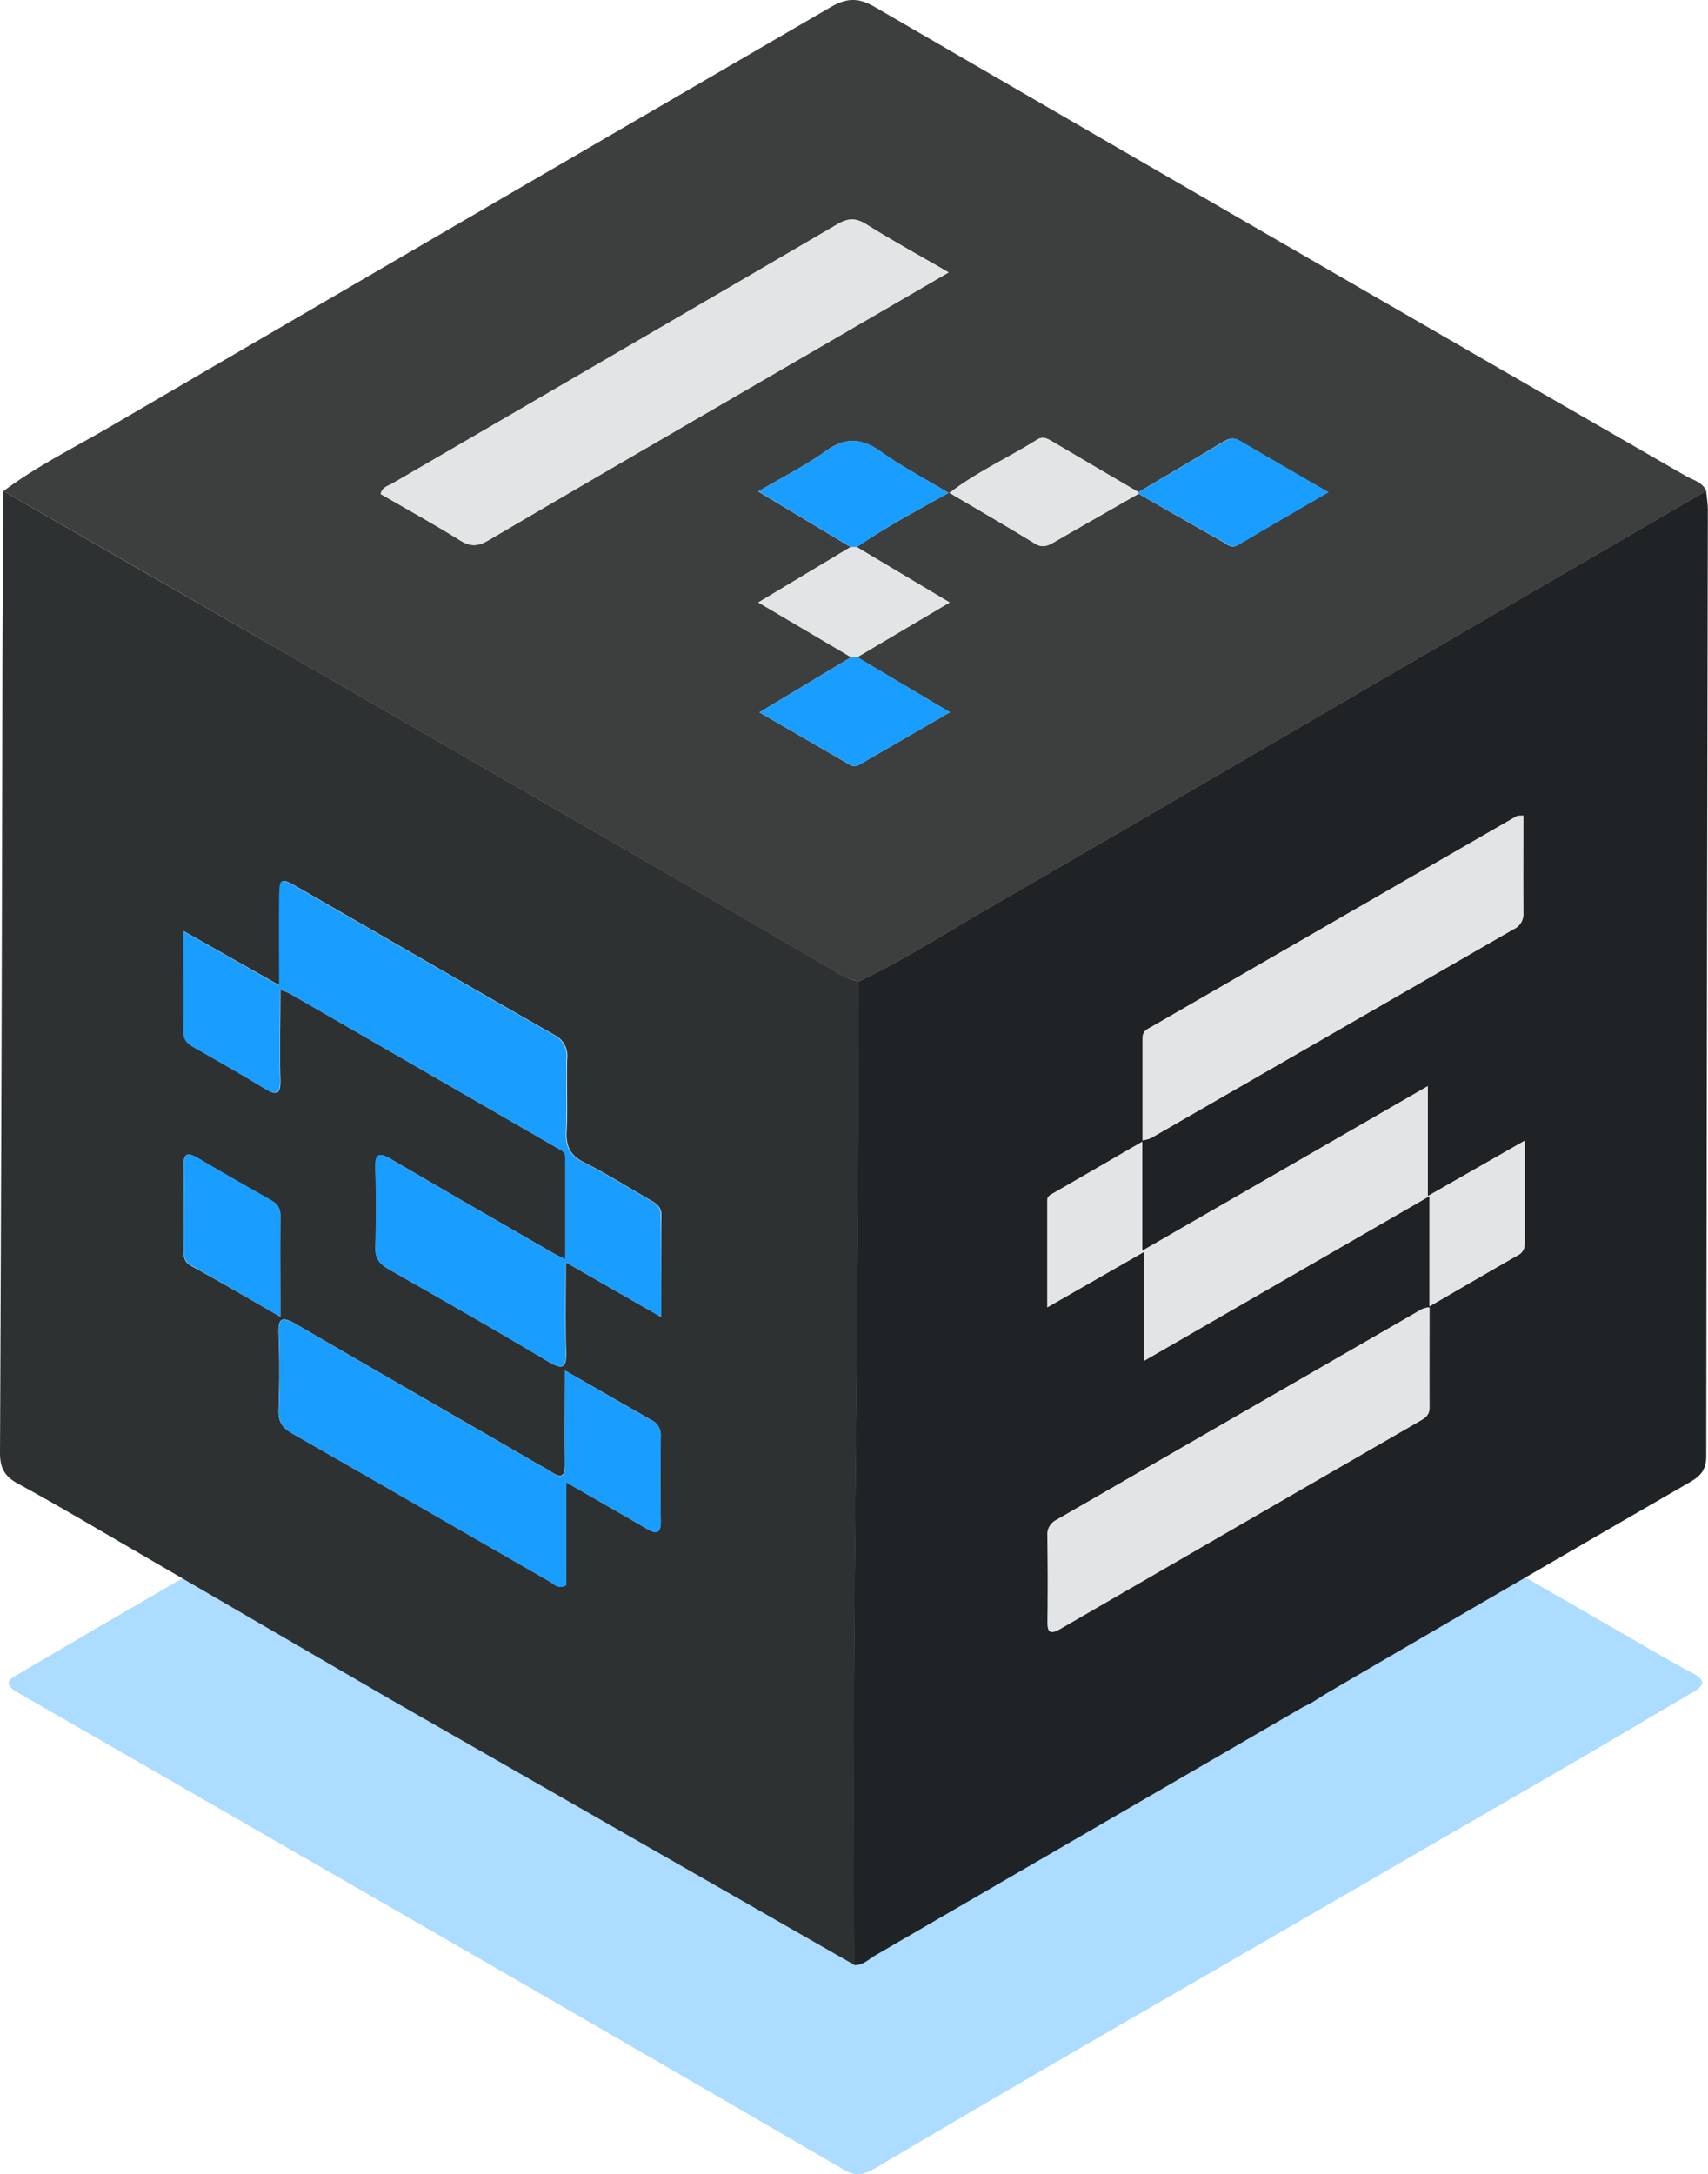 <svg xmlns="http://www.w3.org/2000/svg" viewBox="0 0 425.1 540.94"><defs><style>.cls-1,.cls-6{fill:#199eff;}.cls-1{opacity:0.36;}.cls-2{fill:#3d3e3e;}.cls-3{fill:#2e3132;}.cls-4{fill:#1f2326;}.cls-5{fill:#e3e4e5;}</style></defs><title>k3OS-logo</title><g id="Layer_2" data-name="Layer 2"><g id="Layer_1-2" data-name="Layer 1"><path class="cls-1" d="M212.63,425.92c2.19.1,3.62-1.49,5.29-2.46q52.92-30.66,105.79-61.4c.85-.5,1.77-.91,2.65-1.36,7.35,6.41,16.33,10.18,24.6,15.06,20.34,12,40.86,23.7,61.31,35.51,3,1.75,6.05,3.49,9.15,5.1s2.8,3-.07,4.66c-10.5,6.09-20.9,12.35-31.41,18.44q-57.63,33.39-115.29,66.73-28.71,16.63-57.27,33.51c-2.36,1.38-4.54,1.75-7,.31q-32.56-18.93-65.18-37.79Q107.6,480.51,70,458.86,37.13,439.92,4.25,421c-4.07-2.33-1.33-3.5.64-4.66q16.75-9.89,33.6-19.63Q66.75,380.32,95,364c1.58-.91,2.72-1.9,2.59-3.85l64,36.62Z"/><path class="cls-2" d="M.85,122.21c8.23-6.19,17.46-10.74,26.31-15.9Q116.86,54,206.62,1.85c4.09-2.38,6.95-2.53,11.17-.08q100.8,58.5,201.8,116.66c1.79,1,4.09,1.53,5.09,3.7l-80.19,46.61c-32.33,18.81-64.6,37.71-97,56.4-11.22,6.46-22.11,13.51-33.82,19.11a21.45,21.45,0,0,1-6.32-2.9q-30-17.41-60-34.79-37.78-21.84-75.6-43.62Q36.34,142.54.85,122.21Zm282.5.24c-7.15-4.19-14.3-8.36-21.42-12.59-1.2-.71-2.38-1.36-3.7-.53-7.27,4.57-15.17,8.11-22,13.39-5.68-3.42-11.59-6.51-17-10.34-4.86-3.47-8.88-3.62-13.8-.09-5.12,3.68-10.84,6.53-16.71,10L211.7,136.1l-22.94,13.78,23.08,13.62L189,177.24l21.49,12.43c1,.56,1.94,1.41,3.19.69l22.74-13.15-23.07-13.7,23-13.62-23.13-13.8c7.39-5,15.23-9.24,23-13.54,7.14,4.22,14.34,8.36,21.41,12.71,2,1.22,3.34.43,5-.52,6.89-4,13.83-7.93,20.75-11.89,6.91,4,13.81,7.91,20.73,11.82,1.22.69,2.29,1.94,4,.9,7.21-4.27,14.47-8.46,22.44-13.1-7.89-4.58-15-8.69-22.15-12.87-1.56-.91-2.79-.38-4.14.43C297.33,114.2,290.33,118.32,283.35,122.45ZM236.1,67.78c-7.33-4.24-14-7.92-20.52-12-2.61-1.62-4.52-1.54-7.17,0Q153.09,88.17,97.64,120.3c-1.07.62-2.54.89-2.89,2.62,6.59,3.81,13.29,7.49,19.77,11.53,2.65,1.65,4.53,1.47,7.15-.08,23.51-13.81,47.1-27.47,70.68-41.17Z"/><path class="cls-3" d="M.85,122.21q35.47,20.37,70.94,40.73,37.81,21.78,75.6,43.62,30,17.35,60,34.79a21.45,21.45,0,0,0,6.32,2.9c.21,81.56-1.78,163.11-1,244.67l-51-29.18-64-36.62q-32.75-19-65.48-38.08C23,379.69,13.83,374.22,4.48,369.15c-3.41-1.84-4.5-4-4.48-7.81q.45-98.1.61-196.21C.65,150.82.77,136.52.85,122.21ZM164.6,327.7c0-9.09-.06-17.22,0-25.35,0-2.09-1.21-2.89-2.69-3.73-5.49-3.14-10.83-6.57-16.48-9.38-3.55-1.76-4.6-4.05-4.41-7.83.31-6-.05-12,.14-18a5.84,5.84,0,0,0-3.33-6c-21.23-12.13-42.38-24.39-63.58-36.58-4.47-2.57-4.58-2.52-4.65,2.89-.09,6.91,0,13.82,0,21.46L45.78,231.7c0,9.2,0,17.17,0,25.13,0,2,1.06,2.93,2.6,3.8C54.27,264,60.21,267.36,66,270.9c3.08,1.89,3.86,1.16,3.78-2.28-.17-7.26,0-14.53,0-22.33a19.06,19.06,0,0,1,2.31.89q33.3,19.2,66.56,38.42c1,.56,2.11.94,2.11,2.46,0,8.22,0,16.43,0,25.28-1.61-.8-2.35-1.11-3-1.51-13.4-7.74-26.82-15.44-40.16-23.27-3-1.77-4.3-1.89-4.15,2.24.23,6.49.21,13,0,19.49-.09,2.75,1,4.17,3.25,5.47,13.3,7.56,26.6,15.13,39.75,23,4,2.41,4.58,1.22,4.46-2.76-.21-7-.06-14.06-.06-21.91Zm-24,13.27c0,8.36-.09,15.85,0,23.33,0,3-.85,3.6-3.35,1.94-1.1-.74-2.3-1.34-3.45-2-20-11.58-40.08-23.11-60.07-34.76-3.17-1.84-4.58-2-4.4,2.39.26,6.32.22,12.67,0,19-.1,2.93,1,4.43,3.47,5.82,21.38,12.22,42.7,24.56,64.06,36.84,1,.6,2,1.92,4.07.87v-25.6c7.06,4.07,13.39,7.68,19.69,11.35,2.31,1.36,3.9,2,3.82-1.85-.15-7-.1-14,0-21a4.08,4.08,0,0,0-2.34-4C155.22,349.39,148.33,345.41,140.61,341ZM69.77,327.61c0-9-.06-17.08,0-25.17,0-2-.94-3-2.49-3.88-6.07-3.45-12.15-6.89-18.15-10.45-2.56-1.52-3.47-1.08-3.42,2,.11,7,.06,14,0,21,0,1.57.13,2.86,1.73,3.76C54.67,318.86,61.8,323,69.77,327.61Z"/><path class="cls-4" d="M212.63,488.92c-.74-81.56,1.25-163.11,1-244.67,11.71-5.6,22.6-12.65,33.82-19.11,32.4-18.69,64.67-37.59,97-56.4l80.19-46.61c.15,1.64.42,3.28.42,4.92q-.23,117.6-.4,235.19c0,3.39-1.31,4.92-4,6.49Q375.77,394.67,331,420.82c-1.57.92-3.09,1.92-4.64,2.88-.88.45-1.8.86-2.65,1.36q-52.89,30.7-105.79,61.4C216.25,487.43,214.82,489,212.63,488.92Zm72.1-177.45v27.09l71.08-41V325c7.78-4.5,14.8-8.59,21.85-12.63a2.93,2.93,0,0,0,1.79-2.72c0-8.37,0-16.75,0-25.82L355.35,297.6V270.25L284.3,311.19V284.06c-7.83,4.54-15,8.7-22.17,12.83-.73.42-1.48.76-1.48,1.77v26.6Zm71,13.8a7.88,7.88,0,0,0-1.77.41q-45.57,26.26-91.13,52.52a4,4,0,0,0-2.14,4c.09,7,.12,14,0,21-.05,2.85.51,3.63,3.26,2q44.64-25.87,89.35-51.62c1.33-.76,2.48-1.45,2.47-3.33C355.73,342,355.77,333.74,355.77,325.27Zm23.35-122.34c-.94.08-1.31,0-1.55.14q-45.37,26.13-90.71,52.31c-1.09.63-2.43,1.08-2.42,2.82,0,8.41,0,16.81,0,25.53a10.38,10.38,0,0,0,2-.53q45.15-26,90.3-52a4.06,4.06,0,0,0,2.44-3.91C379.07,219.26,379.12,211.27,379.12,202.93Z"/><path class="cls-5" d="M236.1,67.78,192.35,93.2c-23.58,13.7-47.17,27.36-70.68,41.17-2.62,1.55-4.5,1.73-7.15.08-6.48-4-13.18-7.72-19.77-11.53.35-1.73,1.82-2,2.89-2.62Q153,88.08,208.41,55.83c2.65-1.54,4.56-1.62,7.17,0C222.07,59.86,228.77,63.54,236.1,67.78Z"/><path class="cls-5" d="M213.21,136.09l23.13,13.8-23,13.62h-1.54l-23.08-13.62L211.7,136.1Z"/><path class="cls-5" d="M236.23,122.72c6.83-5.28,14.73-8.82,22-13.39,1.32-.83,2.5-.18,3.7.53,7.12,4.23,14.27,8.4,21.41,12.59l0,.4c-6.92,4-13.86,7.89-20.75,11.89-1.63.95-3,1.74-5,.52-7.07-4.35-14.27-8.49-21.41-12.71Z"/><path class="cls-6" d="M283.38,122.85l0-.4c7-4.13,14-8.25,21-12.42,1.35-.81,2.58-1.34,4.14-.43,7.12,4.18,14.26,8.29,22.15,12.87-8,4.64-15.23,8.83-22.44,13.1-1.75,1-2.82-.21-4-.9C297.19,130.76,290.29,126.8,283.38,122.85Z"/><path class="cls-6" d="M236.23,122.72l0-.17c-7.81,4.3-15.65,8.53-23,13.54H211.7l-22.94-13.83c5.87-3.45,11.59-6.3,16.71-10,4.92-3.53,8.94-3.38,13.8.09C224.64,116.21,230.55,119.3,236.23,122.72Z"/><path class="cls-6" d="M211.84,163.5h1.54l23.07,13.7-22.74,13.15c-1.25.72-2.2-.13-3.19-.69L189,177.24Z"/><path class="cls-6" d="M164.6,327.7l-23.83-13.65c0,7.85-.15,14.89.06,21.91.12,4-.43,5.17-4.46,2.76-13.15-7.83-26.45-15.4-39.75-23-2.28-1.3-3.34-2.72-3.25-5.47.22-6.49.24-13,0-19.49-.15-4.13,1.14-4,4.15-2.24,13.34,7.83,26.76,15.53,40.16,23.27.69.4,1.43.71,3,1.51,0-8.85,0-17.06,0-25.28,0-1.52-1.13-1.9-2.11-2.46q-33.27-19.23-66.56-38.42a19.06,19.06,0,0,0-2.31-.89c0,7.8-.12,15.07,0,22.33.08,3.44-.7,4.17-3.78,2.28-5.83-3.54-11.77-6.9-17.7-10.27-1.54-.87-2.62-1.77-2.6-3.8.09-8,0-15.93,0-25.13l23.84,13.52c0-7.64-.07-14.55,0-21.46.07-5.41.18-5.46,4.65-2.89,21.2,12.19,42.35,24.45,63.58,36.58a5.84,5.84,0,0,1,3.33,6c-.19,6,.17,12-.14,18-.19,3.78.86,6.07,4.41,7.83,5.65,2.81,11,6.24,16.48,9.38,1.48.84,2.72,1.64,2.69,3.73C164.54,310.48,164.6,318.61,164.6,327.7Z"/><path class="cls-6" d="M140.61,341c7.72,4.44,14.61,8.42,21.53,12.34a4.08,4.08,0,0,1,2.34,4c-.1,7-.15,14,0,21,.08,3.85-1.51,3.21-3.82,1.85-6.3-3.67-12.63-7.28-19.69-11.35v25.6c-2.1,1.05-3-.27-4.07-.87-21.36-12.28-42.68-24.62-64.06-36.84-2.43-1.39-3.57-2.89-3.47-5.82.23-6.32.27-12.67,0-19-.18-4.39,1.23-4.23,4.4-2.39,20,11.65,40,23.18,60.07,34.76,1.15.66,2.35,1.26,3.45,2,2.5,1.66,3.4,1.1,3.35-1.94C140.52,356.82,140.61,349.33,140.61,341Z"/><path class="cls-6" d="M69.77,327.61c-8-4.59-15.1-8.75-22.28-12.81-1.6-.9-1.74-2.19-1.73-3.76,0-7,.09-14,0-21-.05-3.05.86-3.49,3.42-2,6,3.56,12.08,7,18.15,10.45,1.55.88,2.52,1.89,2.49,3.88C69.71,310.53,69.77,318.63,69.77,327.61Z"/><path class="cls-5" d="M284.73,311.47l-24.08,13.79v-26.6c0-1,.75-1.35,1.48-1.77,7.18-4.13,14.34-8.29,22.17-12.83v27.13l71.05-40.94V297.6l24.09-13.77c0,9.07,0,17.45,0,25.82a2.93,2.93,0,0,1-1.79,2.72c-7.05,4-14.07,8.13-21.85,12.63V297.6l-71.08,41Z"/><path class="cls-5" d="M355.77,325.27c0,8.47,0,16.75,0,25,0,1.88-1.14,2.57-2.47,3.33Q308.66,379.41,264,405.24c-2.75,1.59-3.31.81-3.26-2,.12-7,.09-14,0-21a4,4,0,0,1,2.14-4Q308.46,352,354,325.68A7.88,7.88,0,0,1,355.77,325.27Z"/><path class="cls-5" d="M379.12,202.93c0,8.34-.05,16.33,0,24.32a4.06,4.06,0,0,1-2.44,3.91q-45.16,26-90.3,52a10.38,10.38,0,0,1-2,.53c0-8.72,0-17.12,0-25.53,0-1.74,1.33-2.19,2.42-2.82q45.33-26.17,90.71-52.31C377.81,202.93,378.18,203,379.12,202.93Z"/></g></g></svg>